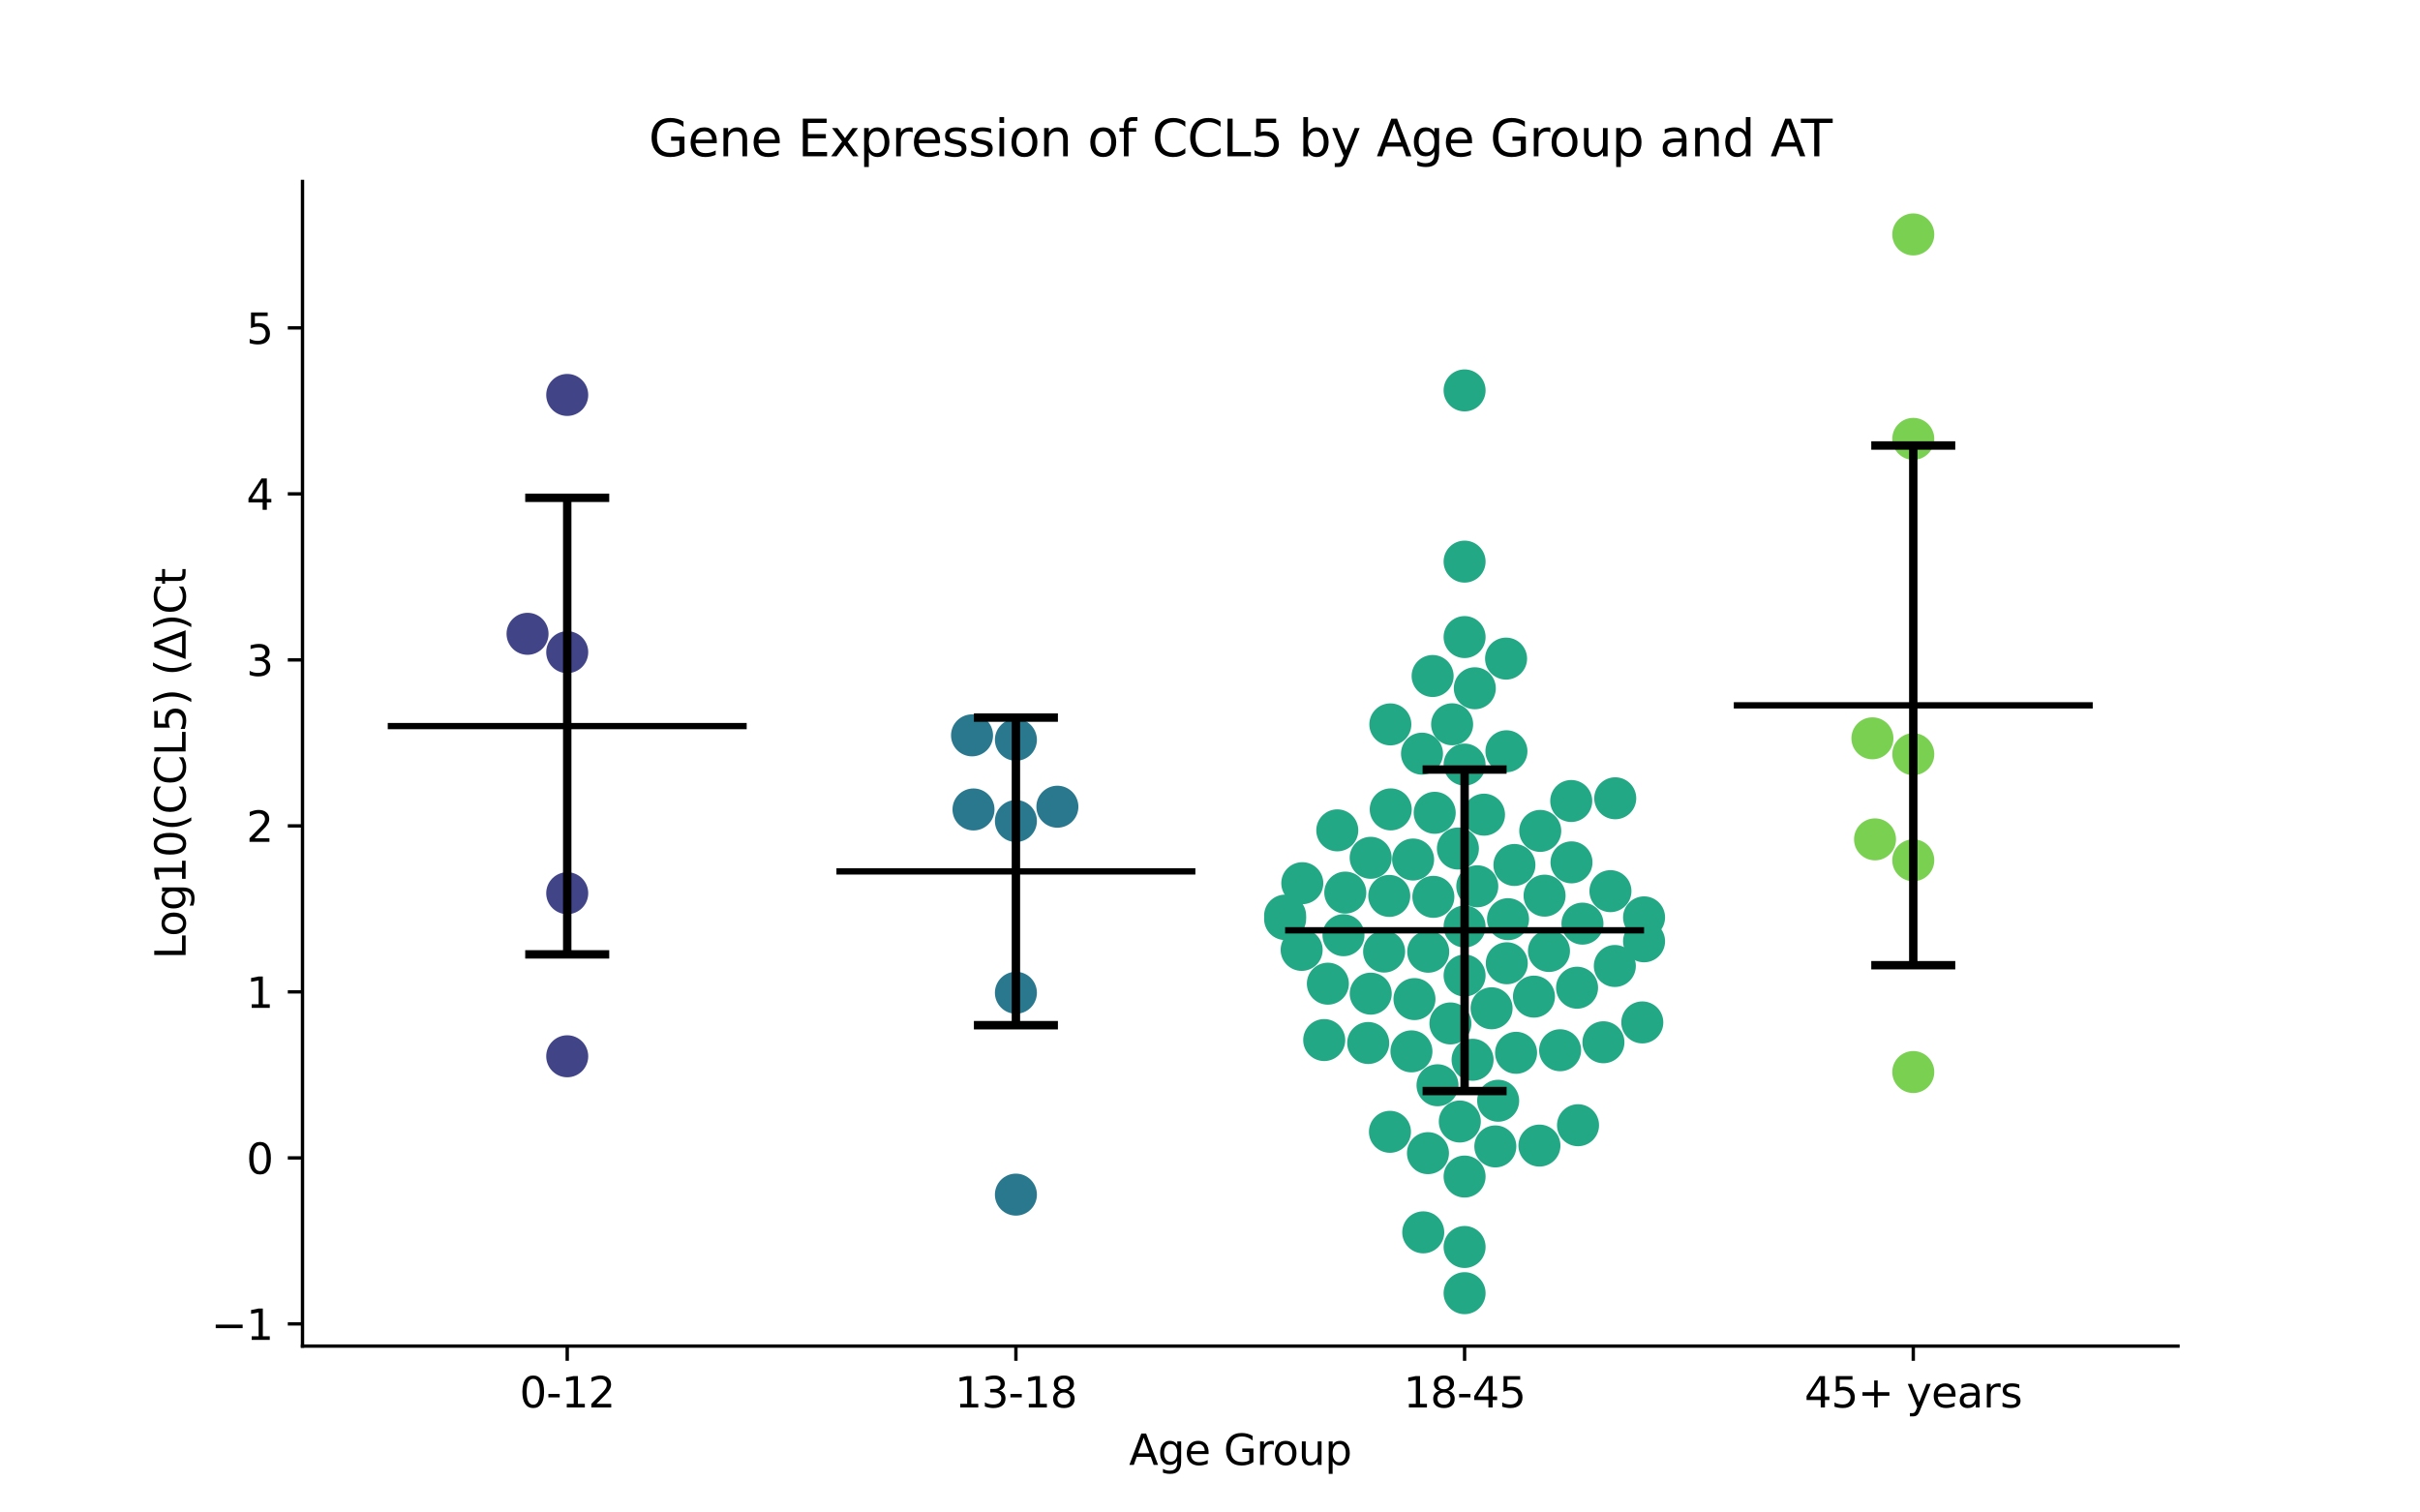 <?xml version="1.0" encoding="utf-8" standalone="no"?>
<!DOCTYPE svg PUBLIC "-//W3C//DTD SVG 1.1//EN"
  "http://www.w3.org/Graphics/SVG/1.1/DTD/svg11.dtd">
<svg xmlns:xlink="http://www.w3.org/1999/xlink" width="576pt" height="360pt" viewBox="0 0 576 360" xmlns="http://www.w3.org/2000/svg" version="1.1">
 <defs>
  <style type="text/css">*{stroke-linejoin: round; stroke-linecap: butt}</style>
 </defs>
 <g id="figure_1">
  <g id="patch_1">
   <path d="M 0 360 
L 576 360 
L 576 0 
L 0 0 
z
" style="fill: #ffffff"/>
  </g>
  <g id="axes_1">
   <g id="patch_2">
    <path d="M 72 320.4 
L 518.4 320.4 
L 518.4 43.2 
L 72 43.2 
z
" style="fill: #ffffff"/>
   </g>
   <g id="PathCollection_1">
    <defs>
     <path id="C0_0_c01d3e22e2" d="M 0 5 
C 1.326 5 2.598 4.473 3.536 3.536 
C 4.473 2.598 5 1.326 5 -0 
C 5 -1.326 4.473 -2.598 3.536 -3.536 
C 2.598 -4.473 1.326 -5 0 -5 
C -1.326 -5 -2.598 -4.473 -3.536 -3.536 
C -4.473 -2.598 -5 -1.326 -5 0 
C -5 1.326 -4.473 2.598 -3.536 3.536 
C -2.598 4.473 -1.326 5 0 5 
z
"/>
    </defs>
    <g clip-path="url(#pf33560b91d)">
     <use xlink:href="#C0_0_c01d3e22e2" x="135.009" y="155.229" style="fill: #414487"/>
    </g>
    <g clip-path="url(#pf33560b91d)">
     <use xlink:href="#C0_0_c01d3e22e2" x="135.009" y="94.005" style="fill: #414487"/>
    </g>
    <g clip-path="url(#pf33560b91d)">
     <use xlink:href="#C0_0_c01d3e22e2" x="125.565" y="150.859" style="fill: #414487"/>
    </g>
    <g clip-path="url(#pf33560b91d)">
     <use xlink:href="#C0_0_c01d3e22e2" x="135.009" y="212.599" style="fill: #414487"/>
    </g>
    <g clip-path="url(#pf33560b91d)">
     <use xlink:href="#C0_0_c01d3e22e2" x="135.009" y="251.415" style="fill: #414487"/>
    </g>
   </g>
   <g id="PathCollection_2">
    <defs>
     <path id="C1_0_297544b2b7" d="M 0 5 
C 1.326 5 2.598 4.473 3.536 3.536 
C 4.473 2.598 5 1.326 5 -0 
C 5 -1.326 4.473 -2.598 3.536 -3.536 
C 2.598 -4.473 1.326 -5 0 -5 
C -1.326 -5 -2.598 -4.473 -3.536 -3.536 
C -4.473 -2.598 -5 -1.326 -5 0 
C -5 1.326 -4.473 2.598 -3.536 3.536 
C -2.598 4.473 -1.326 5 0 5 
z
"/>
    </defs>
    <g clip-path="url(#pf33560b91d)">
     <use xlink:href="#C1_0_297544b2b7" x="241.803" y="284.345" style="fill: #2a788e"/>
    </g>
    <g clip-path="url(#pf33560b91d)">
     <use xlink:href="#C1_0_297544b2b7" x="241.803" y="176.085" style="fill: #2a788e"/>
    </g>
    <g clip-path="url(#pf33560b91d)">
     <use xlink:href="#C1_0_297544b2b7" x="251.674" y="192.014" style="fill: #2a788e"/>
    </g>
    <g clip-path="url(#pf33560b91d)">
     <use xlink:href="#C1_0_297544b2b7" x="231.362" y="175.028" style="fill: #2a788e"/>
    </g>
    <g clip-path="url(#pf33560b91d)">
     <use xlink:href="#C1_0_297544b2b7" x="241.803" y="236.298" style="fill: #2a788e"/>
    </g>
    <g clip-path="url(#pf33560b91d)">
     <use xlink:href="#C1_0_297544b2b7" x="241.803" y="195.422" style="fill: #2a788e"/>
    </g>
    <g clip-path="url(#pf33560b91d)">
     <use xlink:href="#C1_0_297544b2b7" x="231.71" y="192.666" style="fill: #2a788e"/>
    </g>
   </g>
   <g id="PathCollection_3">
    <defs>
     <path id="C2_0_45460ec265" d="M 0 5 
C 1.326 5 2.598 4.473 3.536 3.536 
C 4.473 2.598 5 1.326 5 -0 
C 5 -1.326 4.473 -2.598 3.536 -3.536 
C 2.598 -4.473 1.326 -5 0 -5 
C -1.326 -5 -2.598 -4.473 -3.536 -3.536 
C -4.473 -2.598 -5 -1.326 -5 0 
C -5 1.326 -4.473 2.598 -3.536 3.536 
C -2.598 4.473 -1.326 5 0 5 
z
"/>
    </defs>
    <g clip-path="url(#pf33560b91d)">
     <use xlink:href="#C2_0_45460ec265" x="360.458" y="205.881" style="fill: #22a884"/>
    </g>
    <g clip-path="url(#pf33560b91d)">
     <use xlink:href="#C2_0_45460ec265" x="348.597" y="181.986" style="fill: #22a884"/>
    </g>
    <g clip-path="url(#pf33560b91d)">
     <use xlink:href="#C2_0_45460ec265" x="305.879" y="217.937" style="fill: #22a884"/>
    </g>
    <g clip-path="url(#pf33560b91d)">
     <use xlink:href="#C2_0_45460ec265" x="320.201" y="212.457" style="fill: #22a884"/>
    </g>
    <g clip-path="url(#pf33560b91d)">
     <use xlink:href="#C2_0_45460ec265" x="383.311" y="212.112" style="fill: #22a884"/>
    </g>
    <g clip-path="url(#pf33560b91d)">
     <use xlink:href="#C2_0_45460ec265" x="345.226" y="243.597" style="fill: #22a884"/>
    </g>
    <g clip-path="url(#pf33560b91d)">
     <use xlink:href="#C2_0_45460ec265" x="341.484" y="193.462" style="fill: #22a884"/>
    </g>
    <g clip-path="url(#pf33560b91d)">
     <use xlink:href="#C2_0_45460ec265" x="348.597" y="92.925" style="fill: #22a884"/>
    </g>
    <g clip-path="url(#pf33560b91d)">
     <use xlink:href="#C2_0_45460ec265" x="325.657" y="248.254" style="fill: #22a884"/>
    </g>
    <g clip-path="url(#pf33560b91d)">
     <use xlink:href="#C2_0_45460ec265" x="360.852" y="250.588" style="fill: #22a884"/>
    </g>
    <g clip-path="url(#pf33560b91d)">
     <use xlink:href="#C2_0_45460ec265" x="318.296" y="197.64" style="fill: #22a884"/>
    </g>
    <g clip-path="url(#pf33560b91d)">
     <use xlink:href="#C2_0_45460ec265" x="356.588" y="262" style="fill: #22a884"/>
    </g>
    <g clip-path="url(#pf33560b91d)">
     <use xlink:href="#C2_0_45460ec265" x="347.005" y="201.968" style="fill: #22a884"/>
    </g>
    <g clip-path="url(#pf33560b91d)">
     <use xlink:href="#C2_0_45460ec265" x="358.556" y="178.818" style="fill: #22a884"/>
    </g>
    <g clip-path="url(#pf33560b91d)">
     <use xlink:href="#C2_0_45460ec265" x="390.896" y="243.356" style="fill: #22a884"/>
    </g>
    <g clip-path="url(#pf33560b91d)">
     <use xlink:href="#C2_0_45460ec265" x="338.459" y="179.385" style="fill: #22a884"/>
    </g>
    <g clip-path="url(#pf33560b91d)">
     <use xlink:href="#C2_0_45460ec265" x="355.02" y="239.99" style="fill: #22a884"/>
    </g>
    <g clip-path="url(#pf33560b91d)">
     <use xlink:href="#C2_0_45460ec265" x="345.629" y="172.394" style="fill: #22a884"/>
    </g>
    <g clip-path="url(#pf33560b91d)">
     <use xlink:href="#C2_0_45460ec265" x="381.641" y="248.079" style="fill: #22a884"/>
    </g>
    <g clip-path="url(#pf33560b91d)">
     <use xlink:href="#C2_0_45460ec265" x="330.924" y="172.42" style="fill: #22a884"/>
    </g>
    <g clip-path="url(#pf33560b91d)">
     <use xlink:href="#C2_0_45460ec265" x="375.597" y="267.825" style="fill: #22a884"/>
    </g>
    <g clip-path="url(#pf33560b91d)">
     <use xlink:href="#C2_0_45460ec265" x="375.368" y="235.094" style="fill: #22a884"/>
    </g>
    <g clip-path="url(#pf33560b91d)">
     <use xlink:href="#C2_0_45460ec265" x="351.616" y="210.952" style="fill: #22a884"/>
    </g>
    <g clip-path="url(#pf33560b91d)">
     <use xlink:href="#C2_0_45460ec265" x="331.018" y="192.651" style="fill: #22a884"/>
    </g>
    <g clip-path="url(#pf33560b91d)">
     <use xlink:href="#C2_0_45460ec265" x="368.682" y="226.355" style="fill: #22a884"/>
    </g>
    <g clip-path="url(#pf33560b91d)">
     <use xlink:href="#C2_0_45460ec265" x="374.042" y="205.259" style="fill: #22a884"/>
    </g>
    <g clip-path="url(#pf33560b91d)">
     <use xlink:href="#C2_0_45460ec265" x="384.456" y="190.006" style="fill: #22a884"/>
    </g>
    <g clip-path="url(#pf33560b91d)">
     <use xlink:href="#C2_0_45460ec265" x="340.988" y="160.902" style="fill: #22a884"/>
    </g>
    <g clip-path="url(#pf33560b91d)">
     <use xlink:href="#C2_0_45460ec265" x="348.597" y="151.638" style="fill: #22a884"/>
    </g>
    <g clip-path="url(#pf33560b91d)">
     <use xlink:href="#C2_0_45460ec265" x="358.47" y="156.761" style="fill: #22a884"/>
    </g>
    <g clip-path="url(#pf33560b91d)">
     <use xlink:href="#C2_0_45460ec265" x="316.056" y="234.136" style="fill: #22a884"/>
    </g>
    <g clip-path="url(#pf33560b91d)">
     <use xlink:href="#C2_0_45460ec265" x="376.651" y="219.843" style="fill: #22a884"/>
    </g>
    <g clip-path="url(#pf33560b91d)">
     <use xlink:href="#C2_0_45460ec265" x="339.878" y="274.472" style="fill: #22a884"/>
    </g>
    <g clip-path="url(#pf33560b91d)">
     <use xlink:href="#C2_0_45460ec265" x="391.315" y="224.049" style="fill: #22a884"/>
    </g>
    <g clip-path="url(#pf33560b91d)">
     <use xlink:href="#C2_0_45460ec265" x="348.597" y="232.194" style="fill: #22a884"/>
    </g>
    <g clip-path="url(#pf33560b91d)">
     <use xlink:href="#C2_0_45460ec265" x="353.221" y="193.908" style="fill: #22a884"/>
    </g>
    <g clip-path="url(#pf33560b91d)">
     <use xlink:href="#C2_0_45460ec265" x="309.968" y="210.215" style="fill: #22a884"/>
    </g>
    <g clip-path="url(#pf33560b91d)">
     <use xlink:href="#C2_0_45460ec265" x="329.442" y="226.495" style="fill: #22a884"/>
    </g>
    <g clip-path="url(#pf33560b91d)">
     <use xlink:href="#C2_0_45460ec265" x="326.242" y="204.177" style="fill: #22a884"/>
    </g>
    <g clip-path="url(#pf33560b91d)">
     <use xlink:href="#C2_0_45460ec265" x="339.942" y="226.532" style="fill: #22a884"/>
    </g>
    <g clip-path="url(#pf33560b91d)">
     <use xlink:href="#C2_0_45460ec265" x="309.814" y="226.095" style="fill: #22a884"/>
    </g>
    <g clip-path="url(#pf33560b91d)">
     <use xlink:href="#C2_0_45460ec265" x="358.64" y="229.276" style="fill: #22a884"/>
    </g>
    <g clip-path="url(#pf33560b91d)">
     <use xlink:href="#C2_0_45460ec265" x="326.256" y="236.509" style="fill: #22a884"/>
    </g>
    <g clip-path="url(#pf33560b91d)">
     <use xlink:href="#C2_0_45460ec265" x="366.604" y="197.773" style="fill: #22a884"/>
    </g>
    <g clip-path="url(#pf33560b91d)">
     <use xlink:href="#C2_0_45460ec265" x="384.356" y="229.924" style="fill: #22a884"/>
    </g>
    <g clip-path="url(#pf33560b91d)">
     <use xlink:href="#C2_0_45460ec265" x="367.634" y="213.181" style="fill: #22a884"/>
    </g>
    <g clip-path="url(#pf33560b91d)">
     <use xlink:href="#C2_0_45460ec265" x="358.935" y="218.782" style="fill: #22a884"/>
    </g>
    <g clip-path="url(#pf33560b91d)">
     <use xlink:href="#C2_0_45460ec265" x="305.879" y="218.756" style="fill: #22a884"/>
    </g>
    <g clip-path="url(#pf33560b91d)">
     <use xlink:href="#C2_0_45460ec265" x="391.315" y="218.351" style="fill: #22a884"/>
    </g>
    <g clip-path="url(#pf33560b91d)">
     <use xlink:href="#C2_0_45460ec265" x="351.031" y="163.819" style="fill: #22a884"/>
    </g>
    <g clip-path="url(#pf33560b91d)">
     <use xlink:href="#C2_0_45460ec265" x="355.914" y="272.871" style="fill: #22a884"/>
    </g>
    <g clip-path="url(#pf33560b91d)">
     <use xlink:href="#C2_0_45460ec265" x="338.754" y="293.325" style="fill: #22a884"/>
    </g>
    <g clip-path="url(#pf33560b91d)">
     <use xlink:href="#C2_0_45460ec265" x="366.412" y="272.672" style="fill: #22a884"/>
    </g>
    <g clip-path="url(#pf33560b91d)">
     <use xlink:href="#C2_0_45460ec265" x="336.341" y="204.584" style="fill: #22a884"/>
    </g>
    <g clip-path="url(#pf33560b91d)">
     <use xlink:href="#C2_0_45460ec265" x="330.668" y="213.245" style="fill: #22a884"/>
    </g>
    <g clip-path="url(#pf33560b91d)">
     <use xlink:href="#C2_0_45460ec265" x="348.597" y="280.043" style="fill: #22a884"/>
    </g>
    <g clip-path="url(#pf33560b91d)">
     <use xlink:href="#C2_0_45460ec265" x="347.459" y="266.941" style="fill: #22a884"/>
    </g>
    <g clip-path="url(#pf33560b91d)">
     <use xlink:href="#C2_0_45460ec265" x="330.831" y="269.395" style="fill: #22a884"/>
    </g>
    <g clip-path="url(#pf33560b91d)">
     <use xlink:href="#C2_0_45460ec265" x="348.597" y="307.8" style="fill: #22a884"/>
    </g>
    <g clip-path="url(#pf33560b91d)">
     <use xlink:href="#C2_0_45460ec265" x="365.107" y="237.215" style="fill: #22a884"/>
    </g>
    <g clip-path="url(#pf33560b91d)">
     <use xlink:href="#C2_0_45460ec265" x="335.947" y="250.245" style="fill: #22a884"/>
    </g>
    <g clip-path="url(#pf33560b91d)">
     <use xlink:href="#C2_0_45460ec265" x="336.667" y="237.804" style="fill: #22a884"/>
    </g>
    <g clip-path="url(#pf33560b91d)">
     <use xlink:href="#C2_0_45460ec265" x="348.597" y="133.676" style="fill: #22a884"/>
    </g>
    <g clip-path="url(#pf33560b91d)">
     <use xlink:href="#C2_0_45460ec265" x="341.166" y="213.466" style="fill: #22a884"/>
    </g>
    <g clip-path="url(#pf33560b91d)">
     <use xlink:href="#C2_0_45460ec265" x="348.597" y="296.806" style="fill: #22a884"/>
    </g>
    <g clip-path="url(#pf33560b91d)">
     <use xlink:href="#C2_0_45460ec265" x="373.978" y="190.654" style="fill: #22a884"/>
    </g>
    <g clip-path="url(#pf33560b91d)">
     <use xlink:href="#C2_0_45460ec265" x="371.332" y="249.979" style="fill: #22a884"/>
    </g>
    <g clip-path="url(#pf33560b91d)">
     <use xlink:href="#C2_0_45460ec265" x="350.497" y="252.246" style="fill: #22a884"/>
    </g>
    <g clip-path="url(#pf33560b91d)">
     <use xlink:href="#C2_0_45460ec265" x="315.183" y="247.555" style="fill: #22a884"/>
    </g>
    <g clip-path="url(#pf33560b91d)">
     <use xlink:href="#C2_0_45460ec265" x="348.597" y="220.53" style="fill: #22a884"/>
    </g>
    <g clip-path="url(#pf33560b91d)">
     <use xlink:href="#C2_0_45460ec265" x="319.771" y="222.6" style="fill: #22a884"/>
    </g>
    <g clip-path="url(#pf33560b91d)">
     <use xlink:href="#C2_0_45460ec265" x="342.151" y="258.313" style="fill: #22a884"/>
    </g>
   </g>
   <g id="PathCollection_4">
    <defs>
     <path id="C3_0_abbb608fc2" d="M 0 5 
C 1.326 5 2.598 4.473 3.536 3.536 
C 4.473 2.598 5 1.326 5 -0 
C 5 -1.326 4.473 -2.598 3.536 -3.536 
C 2.598 -4.473 1.326 -5 0 -5 
C -1.326 -5 -2.598 -4.473 -3.536 -3.536 
C -4.473 -2.598 -5 -1.326 -5 0 
C -5 1.326 -4.473 2.598 -3.536 3.536 
C -2.598 4.473 -1.326 5 0 5 
z
"/>
    </defs>
    <g clip-path="url(#pf33560b91d)">
     <use xlink:href="#C3_0_abbb608fc2" x="455.391" y="255.166" style="fill: #7ad151"/>
    </g>
    <g clip-path="url(#pf33560b91d)">
     <use xlink:href="#C3_0_abbb608fc2" x="455.391" y="179.509" style="fill: #7ad151"/>
    </g>
    <g clip-path="url(#pf33560b91d)">
     <use xlink:href="#C3_0_abbb608fc2" x="455.391" y="55.8" style="fill: #7ad151"/>
    </g>
    <g clip-path="url(#pf33560b91d)">
     <use xlink:href="#C3_0_abbb608fc2" x="445.668" y="175.735" style="fill: #7ad151"/>
    </g>
    <g clip-path="url(#pf33560b91d)">
     <use xlink:href="#C3_0_abbb608fc2" x="446.287" y="199.784" style="fill: #7ad151"/>
    </g>
    <g clip-path="url(#pf33560b91d)">
     <use xlink:href="#C3_0_abbb608fc2" x="455.391" y="204.766" style="fill: #7ad151"/>
    </g>
    <g clip-path="url(#pf33560b91d)">
     <use xlink:href="#C3_0_abbb608fc2" x="455.391" y="104.458" style="fill: #7ad151"/>
    </g>
   </g>
   <g id="matplotlib.axis_1">
    <g id="xtick_1">
     <g id="line2d_1">
      <defs>
       <path id="m222f69aba5" d="M 0 0 
L 0 3.5 
" style="stroke: #000000; stroke-width: 0.8"/>
      </defs>
      <g>
       <use xlink:href="#m222f69aba5" x="135.009" y="320.4" style="stroke: #000000; stroke-width: 0.8"/>
      </g>
     </g>
     <g id="text_1">
      <!-- 0-12 -->
      <g transform="translate(123.661 334.998) scale(0.1 -0.1)">
       <defs>
        <path id="DejaVuSans-30" d="M 2034 4250 
Q 1547 4250 1301 3770 
Q 1056 3291 1056 2328 
Q 1056 1369 1301 889 
Q 1547 409 2034 409 
Q 2525 409 2770 889 
Q 3016 1369 3016 2328 
Q 3016 3291 2770 3770 
Q 2525 4250 2034 4250 
z
M 2034 4750 
Q 2819 4750 3233 4129 
Q 3647 3509 3647 2328 
Q 3647 1150 3233 529 
Q 2819 -91 2034 -91 
Q 1250 -91 836 529 
Q 422 1150 422 2328 
Q 422 3509 836 4129 
Q 1250 4750 2034 4750 
z
" transform="scale(0.016)"/>
        <path id="DejaVuSans-2d" d="M 313 2009 
L 1997 2009 
L 1997 1497 
L 313 1497 
L 313 2009 
z
" transform="scale(0.016)"/>
        <path id="DejaVuSans-31" d="M 794 531 
L 1825 531 
L 1825 4091 
L 703 3866 
L 703 4441 
L 1819 4666 
L 2450 4666 
L 2450 531 
L 3481 531 
L 3481 0 
L 794 0 
L 794 531 
z
" transform="scale(0.016)"/>
        <path id="DejaVuSans-32" d="M 1228 531 
L 3431 531 
L 3431 0 
L 469 0 
L 469 531 
Q 828 903 1448 1529 
Q 2069 2156 2228 2338 
Q 2531 2678 2651 2914 
Q 2772 3150 2772 3378 
Q 2772 3750 2511 3984 
Q 2250 4219 1831 4219 
Q 1534 4219 1204 4116 
Q 875 4013 500 3803 
L 500 4441 
Q 881 4594 1212 4672 
Q 1544 4750 1819 4750 
Q 2544 4750 2975 4387 
Q 3406 4025 3406 3419 
Q 3406 3131 3298 2873 
Q 3191 2616 2906 2266 
Q 2828 2175 2409 1742 
Q 1991 1309 1228 531 
z
" transform="scale(0.016)"/>
       </defs>
       <use xlink:href="#DejaVuSans-30"/>
       <use xlink:href="#DejaVuSans-2d" x="63.623"/>
       <use xlink:href="#DejaVuSans-31" x="99.707"/>
       <use xlink:href="#DejaVuSans-32" x="163.33"/>
      </g>
     </g>
    </g>
    <g id="xtick_2">
     <g id="line2d_2">
      <g>
       <use xlink:href="#m222f69aba5" x="241.803" y="320.4" style="stroke: #000000; stroke-width: 0.8"/>
      </g>
     </g>
     <g id="text_2">
      <!-- 13-18 -->
      <g transform="translate(227.274 334.998) scale(0.1 -0.1)">
       <defs>
        <path id="DejaVuSans-33" d="M 2597 2516 
Q 3050 2419 3304 2112 
Q 3559 1806 3559 1356 
Q 3559 666 3084 287 
Q 2609 -91 1734 -91 
Q 1441 -91 1130 -33 
Q 819 25 488 141 
L 488 750 
Q 750 597 1062 519 
Q 1375 441 1716 441 
Q 2309 441 2620 675 
Q 2931 909 2931 1356 
Q 2931 1769 2642 2001 
Q 2353 2234 1838 2234 
L 1294 2234 
L 1294 2753 
L 1863 2753 
Q 2328 2753 2575 2939 
Q 2822 3125 2822 3475 
Q 2822 3834 2567 4026 
Q 2313 4219 1838 4219 
Q 1578 4219 1281 4162 
Q 984 4106 628 3988 
L 628 4550 
Q 988 4650 1302 4700 
Q 1616 4750 1894 4750 
Q 2613 4750 3031 4423 
Q 3450 4097 3450 3541 
Q 3450 3153 3228 2886 
Q 3006 2619 2597 2516 
z
" transform="scale(0.016)"/>
        <path id="DejaVuSans-38" d="M 2034 2216 
Q 1584 2216 1326 1975 
Q 1069 1734 1069 1313 
Q 1069 891 1326 650 
Q 1584 409 2034 409 
Q 2484 409 2743 651 
Q 3003 894 3003 1313 
Q 3003 1734 2745 1975 
Q 2488 2216 2034 2216 
z
M 1403 2484 
Q 997 2584 770 2862 
Q 544 3141 544 3541 
Q 544 4100 942 4425 
Q 1341 4750 2034 4750 
Q 2731 4750 3128 4425 
Q 3525 4100 3525 3541 
Q 3525 3141 3298 2862 
Q 3072 2584 2669 2484 
Q 3125 2378 3379 2068 
Q 3634 1759 3634 1313 
Q 3634 634 3220 271 
Q 2806 -91 2034 -91 
Q 1263 -91 848 271 
Q 434 634 434 1313 
Q 434 1759 690 2068 
Q 947 2378 1403 2484 
z
M 1172 3481 
Q 1172 3119 1398 2916 
Q 1625 2713 2034 2713 
Q 2441 2713 2670 2916 
Q 2900 3119 2900 3481 
Q 2900 3844 2670 4047 
Q 2441 4250 2034 4250 
Q 1625 4250 1398 4047 
Q 1172 3844 1172 3481 
z
" transform="scale(0.016)"/>
       </defs>
       <use xlink:href="#DejaVuSans-31"/>
       <use xlink:href="#DejaVuSans-33" x="63.623"/>
       <use xlink:href="#DejaVuSans-2d" x="127.246"/>
       <use xlink:href="#DejaVuSans-31" x="163.33"/>
       <use xlink:href="#DejaVuSans-38" x="226.953"/>
      </g>
     </g>
    </g>
    <g id="xtick_3">
     <g id="line2d_3">
      <g>
       <use xlink:href="#m222f69aba5" x="348.597" y="320.4" style="stroke: #000000; stroke-width: 0.8"/>
      </g>
     </g>
     <g id="text_3">
      <!-- 18-45 -->
      <g transform="translate(334.068 334.998) scale(0.1 -0.1)">
       <defs>
        <path id="DejaVuSans-34" d="M 2419 4116 
L 825 1625 
L 2419 1625 
L 2419 4116 
z
M 2253 4666 
L 3047 4666 
L 3047 1625 
L 3713 1625 
L 3713 1100 
L 3047 1100 
L 3047 0 
L 2419 0 
L 2419 1100 
L 313 1100 
L 313 1709 
L 2253 4666 
z
" transform="scale(0.016)"/>
        <path id="DejaVuSans-35" d="M 691 4666 
L 3169 4666 
L 3169 4134 
L 1269 4134 
L 1269 2991 
Q 1406 3038 1543 3061 
Q 1681 3084 1819 3084 
Q 2600 3084 3056 2656 
Q 3513 2228 3513 1497 
Q 3513 744 3044 326 
Q 2575 -91 1722 -91 
Q 1428 -91 1123 -41 
Q 819 9 494 109 
L 494 744 
Q 775 591 1075 516 
Q 1375 441 1709 441 
Q 2250 441 2565 725 
Q 2881 1009 2881 1497 
Q 2881 1984 2565 2268 
Q 2250 2553 1709 2553 
Q 1456 2553 1204 2497 
Q 953 2441 691 2322 
L 691 4666 
z
" transform="scale(0.016)"/>
       </defs>
       <use xlink:href="#DejaVuSans-31"/>
       <use xlink:href="#DejaVuSans-38" x="63.623"/>
       <use xlink:href="#DejaVuSans-2d" x="127.246"/>
       <use xlink:href="#DejaVuSans-34" x="163.33"/>
       <use xlink:href="#DejaVuSans-35" x="226.953"/>
      </g>
     </g>
    </g>
    <g id="xtick_4">
     <g id="line2d_4">
      <g>
       <use xlink:href="#m222f69aba5" x="455.391" y="320.4" style="stroke: #000000; stroke-width: 0.8"/>
      </g>
     </g>
     <g id="text_4">
      <!-- 45+ years -->
      <g transform="translate(429.49 334.998) scale(0.1 -0.1)">
       <defs>
        <path id="DejaVuSans-2b" d="M 2944 4013 
L 2944 2272 
L 4684 2272 
L 4684 1741 
L 2944 1741 
L 2944 0 
L 2419 0 
L 2419 1741 
L 678 1741 
L 678 2272 
L 2419 2272 
L 2419 4013 
L 2944 4013 
z
" transform="scale(0.016)"/>
        <path id="DejaVuSans-20" transform="scale(0.016)"/>
        <path id="DejaVuSans-79" d="M 2059 -325 
Q 1816 -950 1584 -1140 
Q 1353 -1331 966 -1331 
L 506 -1331 
L 506 -850 
L 844 -850 
Q 1081 -850 1212 -737 
Q 1344 -625 1503 -206 
L 1606 56 
L 191 3500 
L 800 3500 
L 1894 763 
L 2988 3500 
L 3597 3500 
L 2059 -325 
z
" transform="scale(0.016)"/>
        <path id="DejaVuSans-65" d="M 3597 1894 
L 3597 1613 
L 953 1613 
Q 991 1019 1311 708 
Q 1631 397 2203 397 
Q 2534 397 2845 478 
Q 3156 559 3463 722 
L 3463 178 
Q 3153 47 2828 -22 
Q 2503 -91 2169 -91 
Q 1331 -91 842 396 
Q 353 884 353 1716 
Q 353 2575 817 3079 
Q 1281 3584 2069 3584 
Q 2775 3584 3186 3129 
Q 3597 2675 3597 1894 
z
M 3022 2063 
Q 3016 2534 2758 2815 
Q 2500 3097 2075 3097 
Q 1594 3097 1305 2825 
Q 1016 2553 972 2059 
L 3022 2063 
z
" transform="scale(0.016)"/>
        <path id="DejaVuSans-61" d="M 2194 1759 
Q 1497 1759 1228 1600 
Q 959 1441 959 1056 
Q 959 750 1161 570 
Q 1363 391 1709 391 
Q 2188 391 2477 730 
Q 2766 1069 2766 1631 
L 2766 1759 
L 2194 1759 
z
M 3341 1997 
L 3341 0 
L 2766 0 
L 2766 531 
Q 2569 213 2275 61 
Q 1981 -91 1556 -91 
Q 1019 -91 701 211 
Q 384 513 384 1019 
Q 384 1609 779 1909 
Q 1175 2209 1959 2209 
L 2766 2209 
L 2766 2266 
Q 2766 2663 2505 2880 
Q 2244 3097 1772 3097 
Q 1472 3097 1187 3025 
Q 903 2953 641 2809 
L 641 3341 
Q 956 3463 1253 3523 
Q 1550 3584 1831 3584 
Q 2591 3584 2966 3190 
Q 3341 2797 3341 1997 
z
" transform="scale(0.016)"/>
        <path id="DejaVuSans-72" d="M 2631 2963 
Q 2534 3019 2420 3045 
Q 2306 3072 2169 3072 
Q 1681 3072 1420 2755 
Q 1159 2438 1159 1844 
L 1159 0 
L 581 0 
L 581 3500 
L 1159 3500 
L 1159 2956 
Q 1341 3275 1631 3429 
Q 1922 3584 2338 3584 
Q 2397 3584 2469 3576 
Q 2541 3569 2628 3553 
L 2631 2963 
z
" transform="scale(0.016)"/>
        <path id="DejaVuSans-73" d="M 2834 3397 
L 2834 2853 
Q 2591 2978 2328 3040 
Q 2066 3103 1784 3103 
Q 1356 3103 1142 2972 
Q 928 2841 928 2578 
Q 928 2378 1081 2264 
Q 1234 2150 1697 2047 
L 1894 2003 
Q 2506 1872 2764 1633 
Q 3022 1394 3022 966 
Q 3022 478 2636 193 
Q 2250 -91 1575 -91 
Q 1294 -91 989 -36 
Q 684 19 347 128 
L 347 722 
Q 666 556 975 473 
Q 1284 391 1588 391 
Q 1994 391 2212 530 
Q 2431 669 2431 922 
Q 2431 1156 2273 1281 
Q 2116 1406 1581 1522 
L 1381 1569 
Q 847 1681 609 1914 
Q 372 2147 372 2553 
Q 372 3047 722 3315 
Q 1072 3584 1716 3584 
Q 2034 3584 2315 3537 
Q 2597 3491 2834 3397 
z
" transform="scale(0.016)"/>
       </defs>
       <use xlink:href="#DejaVuSans-34"/>
       <use xlink:href="#DejaVuSans-35" x="63.623"/>
       <use xlink:href="#DejaVuSans-2b" x="127.246"/>
       <use xlink:href="#DejaVuSans-20" x="211.035"/>
       <use xlink:href="#DejaVuSans-79" x="242.822"/>
       <use xlink:href="#DejaVuSans-65" x="302.002"/>
       <use xlink:href="#DejaVuSans-61" x="363.525"/>
       <use xlink:href="#DejaVuSans-72" x="424.805"/>
       <use xlink:href="#DejaVuSans-73" x="465.918"/>
      </g>
     </g>
    </g>
    <g id="text_5">
     <!-- Age Group -->
     <g transform="translate(268.72 348.677) scale(0.1 -0.1)">
      <defs>
       <path id="DejaVuSans-41" d="M 2188 4044 
L 1331 1722 
L 3047 1722 
L 2188 4044 
z
M 1831 4666 
L 2547 4666 
L 4325 0 
L 3669 0 
L 3244 1197 
L 1141 1197 
L 716 0 
L 50 0 
L 1831 4666 
z
" transform="scale(0.016)"/>
       <path id="DejaVuSans-67" d="M 2906 1791 
Q 2906 2416 2648 2759 
Q 2391 3103 1925 3103 
Q 1463 3103 1205 2759 
Q 947 2416 947 1791 
Q 947 1169 1205 825 
Q 1463 481 1925 481 
Q 2391 481 2648 825 
Q 2906 1169 2906 1791 
z
M 3481 434 
Q 3481 -459 3084 -895 
Q 2688 -1331 1869 -1331 
Q 1566 -1331 1297 -1286 
Q 1028 -1241 775 -1147 
L 775 -588 
Q 1028 -725 1275 -790 
Q 1522 -856 1778 -856 
Q 2344 -856 2625 -561 
Q 2906 -266 2906 331 
L 2906 616 
Q 2728 306 2450 153 
Q 2172 0 1784 0 
Q 1141 0 747 490 
Q 353 981 353 1791 
Q 353 2603 747 3093 
Q 1141 3584 1784 3584 
Q 2172 3584 2450 3431 
Q 2728 3278 2906 2969 
L 2906 3500 
L 3481 3500 
L 3481 434 
z
" transform="scale(0.016)"/>
       <path id="DejaVuSans-47" d="M 3809 666 
L 3809 1919 
L 2778 1919 
L 2778 2438 
L 4434 2438 
L 4434 434 
Q 4069 175 3628 42 
Q 3188 -91 2688 -91 
Q 1594 -91 976 548 
Q 359 1188 359 2328 
Q 359 3472 976 4111 
Q 1594 4750 2688 4750 
Q 3144 4750 3555 4637 
Q 3966 4525 4313 4306 
L 4313 3634 
Q 3963 3931 3569 4081 
Q 3175 4231 2741 4231 
Q 1884 4231 1454 3753 
Q 1025 3275 1025 2328 
Q 1025 1384 1454 906 
Q 1884 428 2741 428 
Q 3075 428 3337 486 
Q 3600 544 3809 666 
z
" transform="scale(0.016)"/>
       <path id="DejaVuSans-6f" d="M 1959 3097 
Q 1497 3097 1228 2736 
Q 959 2375 959 1747 
Q 959 1119 1226 758 
Q 1494 397 1959 397 
Q 2419 397 2687 759 
Q 2956 1122 2956 1747 
Q 2956 2369 2687 2733 
Q 2419 3097 1959 3097 
z
M 1959 3584 
Q 2709 3584 3137 3096 
Q 3566 2609 3566 1747 
Q 3566 888 3137 398 
Q 2709 -91 1959 -91 
Q 1206 -91 779 398 
Q 353 888 353 1747 
Q 353 2609 779 3096 
Q 1206 3584 1959 3584 
z
" transform="scale(0.016)"/>
       <path id="DejaVuSans-75" d="M 544 1381 
L 544 3500 
L 1119 3500 
L 1119 1403 
Q 1119 906 1312 657 
Q 1506 409 1894 409 
Q 2359 409 2629 706 
Q 2900 1003 2900 1516 
L 2900 3500 
L 3475 3500 
L 3475 0 
L 2900 0 
L 2900 538 
Q 2691 219 2414 64 
Q 2138 -91 1772 -91 
Q 1169 -91 856 284 
Q 544 659 544 1381 
z
M 1991 3584 
L 1991 3584 
z
" transform="scale(0.016)"/>
       <path id="DejaVuSans-70" d="M 1159 525 
L 1159 -1331 
L 581 -1331 
L 581 3500 
L 1159 3500 
L 1159 2969 
Q 1341 3281 1617 3432 
Q 1894 3584 2278 3584 
Q 2916 3584 3314 3078 
Q 3713 2572 3713 1747 
Q 3713 922 3314 415 
Q 2916 -91 2278 -91 
Q 1894 -91 1617 61 
Q 1341 213 1159 525 
z
M 3116 1747 
Q 3116 2381 2855 2742 
Q 2594 3103 2138 3103 
Q 1681 3103 1420 2742 
Q 1159 2381 1159 1747 
Q 1159 1113 1420 752 
Q 1681 391 2138 391 
Q 2594 391 2855 752 
Q 3116 1113 3116 1747 
z
" transform="scale(0.016)"/>
      </defs>
      <use xlink:href="#DejaVuSans-41"/>
      <use xlink:href="#DejaVuSans-67" x="68.408"/>
      <use xlink:href="#DejaVuSans-65" x="131.885"/>
      <use xlink:href="#DejaVuSans-20" x="193.408"/>
      <use xlink:href="#DejaVuSans-47" x="225.195"/>
      <use xlink:href="#DejaVuSans-72" x="302.686"/>
      <use xlink:href="#DejaVuSans-6f" x="341.549"/>
      <use xlink:href="#DejaVuSans-75" x="402.73"/>
      <use xlink:href="#DejaVuSans-70" x="466.109"/>
     </g>
    </g>
   </g>
   <g id="matplotlib.axis_2">
    <g id="ytick_1">
     <g id="line2d_5">
      <defs>
       <path id="m101f83abd0" d="M 0 0 
L -3.5 0 
" style="stroke: #000000; stroke-width: 0.8"/>
      </defs>
      <g>
       <use xlink:href="#m101f83abd0" x="72" y="315.115" style="stroke: #000000; stroke-width: 0.8"/>
      </g>
     </g>
     <g id="text_6">
      <!-- −1 -->
      <g transform="translate(50.258 318.914) scale(0.1 -0.1)">
       <defs>
        <path id="DejaVuSans-2212" d="M 678 2272 
L 4684 2272 
L 4684 1741 
L 678 1741 
L 678 2272 
z
" transform="scale(0.016)"/>
       </defs>
       <use xlink:href="#DejaVuSans-2212"/>
       <use xlink:href="#DejaVuSans-31" x="83.789"/>
      </g>
     </g>
    </g>
    <g id="ytick_2">
     <g id="line2d_6">
      <g>
       <use xlink:href="#m101f83abd0" x="72" y="275.602" style="stroke: #000000; stroke-width: 0.8"/>
      </g>
     </g>
     <g id="text_7">
      <!-- 0 -->
      <g transform="translate(58.638 279.401) scale(0.1 -0.1)">
       <use xlink:href="#DejaVuSans-30"/>
      </g>
     </g>
    </g>
    <g id="ytick_3">
     <g id="line2d_7">
      <g>
       <use xlink:href="#m101f83abd0" x="72" y="236.089" style="stroke: #000000; stroke-width: 0.8"/>
      </g>
     </g>
     <g id="text_8">
      <!-- 1 -->
      <g transform="translate(58.638 239.889) scale(0.1 -0.1)">
       <use xlink:href="#DejaVuSans-31"/>
      </g>
     </g>
    </g>
    <g id="ytick_4">
     <g id="line2d_8">
      <g>
       <use xlink:href="#m101f83abd0" x="72" y="196.577" style="stroke: #000000; stroke-width: 0.8"/>
      </g>
     </g>
     <g id="text_9">
      <!-- 2 -->
      <g transform="translate(58.638 200.376) scale(0.1 -0.1)">
       <use xlink:href="#DejaVuSans-32"/>
      </g>
     </g>
    </g>
    <g id="ytick_5">
     <g id="line2d_9">
      <g>
       <use xlink:href="#m101f83abd0" x="72" y="157.064" style="stroke: #000000; stroke-width: 0.8"/>
      </g>
     </g>
     <g id="text_10">
      <!-- 3 -->
      <g transform="translate(58.638 160.863) scale(0.1 -0.1)">
       <use xlink:href="#DejaVuSans-33"/>
      </g>
     </g>
    </g>
    <g id="ytick_6">
     <g id="line2d_10">
      <g>
       <use xlink:href="#m101f83abd0" x="72" y="117.551" style="stroke: #000000; stroke-width: 0.8"/>
      </g>
     </g>
     <g id="text_11">
      <!-- 4 -->
      <g transform="translate(58.638 121.35) scale(0.1 -0.1)">
       <use xlink:href="#DejaVuSans-34"/>
      </g>
     </g>
    </g>
    <g id="ytick_7">
     <g id="line2d_11">
      <g>
       <use xlink:href="#m101f83abd0" x="72" y="78.038" style="stroke: #000000; stroke-width: 0.8"/>
      </g>
     </g>
     <g id="text_12">
      <!-- 5 -->
      <g transform="translate(58.638 81.837) scale(0.1 -0.1)">
       <use xlink:href="#DejaVuSans-35"/>
      </g>
     </g>
    </g>
    <g id="text_13">
     <!-- Log10(CCL5) (Δ)Ct -->
     <g transform="translate(44.178 228.309) rotate(-90) scale(0.1 -0.1)">
      <defs>
       <path id="DejaVuSans-4c" d="M 628 4666 
L 1259 4666 
L 1259 531 
L 3531 531 
L 3531 0 
L 628 0 
L 628 4666 
z
" transform="scale(0.016)"/>
       <path id="DejaVuSans-28" d="M 1984 4856 
Q 1566 4138 1362 3434 
Q 1159 2731 1159 2009 
Q 1159 1288 1364 580 
Q 1569 -128 1984 -844 
L 1484 -844 
Q 1016 -109 783 600 
Q 550 1309 550 2009 
Q 550 2706 781 3412 
Q 1013 4119 1484 4856 
L 1984 4856 
z
" transform="scale(0.016)"/>
       <path id="DejaVuSans-43" d="M 4122 4306 
L 4122 3641 
Q 3803 3938 3442 4084 
Q 3081 4231 2675 4231 
Q 1875 4231 1450 3742 
Q 1025 3253 1025 2328 
Q 1025 1406 1450 917 
Q 1875 428 2675 428 
Q 3081 428 3442 575 
Q 3803 722 4122 1019 
L 4122 359 
Q 3791 134 3420 21 
Q 3050 -91 2638 -91 
Q 1578 -91 968 557 
Q 359 1206 359 2328 
Q 359 3453 968 4101 
Q 1578 4750 2638 4750 
Q 3056 4750 3426 4639 
Q 3797 4528 4122 4306 
z
" transform="scale(0.016)"/>
       <path id="DejaVuSans-29" d="M 513 4856 
L 1013 4856 
Q 1481 4119 1714 3412 
Q 1947 2706 1947 2009 
Q 1947 1309 1714 600 
Q 1481 -109 1013 -844 
L 513 -844 
Q 928 -128 1133 580 
Q 1338 1288 1338 2009 
Q 1338 2731 1133 3434 
Q 928 4138 513 4856 
z
" transform="scale(0.016)"/>
       <path id="DejaVuSans-394" d="M 2188 4044 
L 906 525 
L 3472 525 
L 2188 4044 
z
M 50 0 
L 1831 4666 
L 2547 4666 
L 4325 0 
L 50 0 
z
" transform="scale(0.016)"/>
       <path id="DejaVuSans-74" d="M 1172 4494 
L 1172 3500 
L 2356 3500 
L 2356 3053 
L 1172 3053 
L 1172 1153 
Q 1172 725 1289 603 
Q 1406 481 1766 481 
L 2356 481 
L 2356 0 
L 1766 0 
Q 1100 0 847 248 
Q 594 497 594 1153 
L 594 3053 
L 172 3053 
L 172 3500 
L 594 3500 
L 594 4494 
L 1172 4494 
z
" transform="scale(0.016)"/>
      </defs>
      <use xlink:href="#DejaVuSans-4c"/>
      <use xlink:href="#DejaVuSans-6f" x="53.963"/>
      <use xlink:href="#DejaVuSans-67" x="115.145"/>
      <use xlink:href="#DejaVuSans-31" x="178.621"/>
      <use xlink:href="#DejaVuSans-30" x="242.244"/>
      <use xlink:href="#DejaVuSans-28" x="305.867"/>
      <use xlink:href="#DejaVuSans-43" x="344.881"/>
      <use xlink:href="#DejaVuSans-43" x="414.705"/>
      <use xlink:href="#DejaVuSans-4c" x="484.529"/>
      <use xlink:href="#DejaVuSans-35" x="540.242"/>
      <use xlink:href="#DejaVuSans-29" x="603.865"/>
      <use xlink:href="#DejaVuSans-20" x="642.879"/>
      <use xlink:href="#DejaVuSans-28" x="674.666"/>
      <use xlink:href="#DejaVuSans-394" x="713.68"/>
      <use xlink:href="#DejaVuSans-29" x="782.088"/>
      <use xlink:href="#DejaVuSans-43" x="821.102"/>
      <use xlink:href="#DejaVuSans-74" x="890.926"/>
     </g>
    </g>
   </g>
   <g id="LineCollection_1">
    <path d="M 135.009 227.16 
L 135.009 118.483 
" clip-path="url(#pf33560b91d)" style="fill: none; stroke: #000000; stroke-width: 2"/>
   </g>
   <g id="line2d_12">
    <defs>
     <path id="m1856573518" d="M 10 0 
L -10 -0 
" style="stroke: #000000; stroke-width: 2"/>
    </defs>
    <g clip-path="url(#pf33560b91d)">
     <use xlink:href="#m1856573518" x="135.009" y="227.16" style="stroke: #000000; stroke-width: 2"/>
    </g>
   </g>
   <g id="line2d_13">
    <g clip-path="url(#pf33560b91d)">
     <use xlink:href="#m1856573518" x="135.009" y="118.483" style="stroke: #000000; stroke-width: 2"/>
    </g>
   </g>
   <g id="LineCollection_2">
    <path d="M 92.291 172.821 
L 177.726 172.821 
" clip-path="url(#pf33560b91d)" style="fill: none; stroke: #000000; stroke-width: 1.5"/>
   </g>
   <g id="LineCollection_3">
    <path d="M 241.803 244.018 
L 241.803 170.799 
" clip-path="url(#pf33560b91d)" style="fill: none; stroke: #000000; stroke-width: 2"/>
   </g>
   <g id="line2d_14">
    <g clip-path="url(#pf33560b91d)">
     <use xlink:href="#m1856573518" x="241.803" y="244.018" style="stroke: #000000; stroke-width: 2"/>
    </g>
   </g>
   <g id="line2d_15">
    <g clip-path="url(#pf33560b91d)">
     <use xlink:href="#m1856573518" x="241.803" y="170.799" style="stroke: #000000; stroke-width: 2"/>
    </g>
   </g>
   <g id="LineCollection_4">
    <path d="M 199.085 207.408 
L 284.521 207.408 
" clip-path="url(#pf33560b91d)" style="fill: none; stroke: #000000; stroke-width: 1.5"/>
   </g>
   <g id="LineCollection_5">
    <path d="M 348.597 259.696 
L 348.597 183.17 
" clip-path="url(#pf33560b91d)" style="fill: none; stroke: #000000; stroke-width: 2"/>
   </g>
   <g id="line2d_16">
    <g clip-path="url(#pf33560b91d)">
     <use xlink:href="#m1856573518" x="348.597" y="259.696" style="stroke: #000000; stroke-width: 2"/>
    </g>
   </g>
   <g id="line2d_17">
    <g clip-path="url(#pf33560b91d)">
     <use xlink:href="#m1856573518" x="348.597" y="183.17" style="stroke: #000000; stroke-width: 2"/>
    </g>
   </g>
   <g id="LineCollection_6">
    <path d="M 305.879 221.433 
L 391.315 221.433 
" clip-path="url(#pf33560b91d)" style="fill: none; stroke: #000000; stroke-width: 1.5"/>
   </g>
   <g id="LineCollection_7">
    <path d="M 455.391 229.739 
L 455.391 106.038 
" clip-path="url(#pf33560b91d)" style="fill: none; stroke: #000000; stroke-width: 2"/>
   </g>
   <g id="line2d_18">
    <g clip-path="url(#pf33560b91d)">
     <use xlink:href="#m1856573518" x="455.391" y="229.739" style="stroke: #000000; stroke-width: 2"/>
    </g>
   </g>
   <g id="line2d_19">
    <g clip-path="url(#pf33560b91d)">
     <use xlink:href="#m1856573518" x="455.391" y="106.038" style="stroke: #000000; stroke-width: 2"/>
    </g>
   </g>
   <g id="LineCollection_8">
    <path d="M 412.674 167.888 
L 498.109 167.888 
" clip-path="url(#pf33560b91d)" style="fill: none; stroke: #000000; stroke-width: 1.5"/>
   </g>
   <g id="patch_3">
    <path d="M 72 320.4 
L 72 43.2 
" style="fill: none; stroke: #000000; stroke-width: 0.8; stroke-linejoin: miter; stroke-linecap: square"/>
   </g>
   <g id="patch_4">
    <path d="M 72 320.4 
L 518.4 320.4 
" style="fill: none; stroke: #000000; stroke-width: 0.8; stroke-linejoin: miter; stroke-linecap: square"/>
   </g>
   <g id="text_14">
    <!-- Gene Expression of CCL5 by Age Group and AT -->
    <g transform="translate(154.398 37.2) scale(0.12 -0.12)">
     <defs>
      <path id="DejaVuSans-6e" d="M 3513 2113 
L 3513 0 
L 2938 0 
L 2938 2094 
Q 2938 2591 2744 2837 
Q 2550 3084 2163 3084 
Q 1697 3084 1428 2787 
Q 1159 2491 1159 1978 
L 1159 0 
L 581 0 
L 581 3500 
L 1159 3500 
L 1159 2956 
Q 1366 3272 1645 3428 
Q 1925 3584 2291 3584 
Q 2894 3584 3203 3211 
Q 3513 2838 3513 2113 
z
" transform="scale(0.016)"/>
      <path id="DejaVuSans-45" d="M 628 4666 
L 3578 4666 
L 3578 4134 
L 1259 4134 
L 1259 2753 
L 3481 2753 
L 3481 2222 
L 1259 2222 
L 1259 531 
L 3634 531 
L 3634 0 
L 628 0 
L 628 4666 
z
" transform="scale(0.016)"/>
      <path id="DejaVuSans-78" d="M 3513 3500 
L 2247 1797 
L 3578 0 
L 2900 0 
L 1881 1375 
L 863 0 
L 184 0 
L 1544 1831 
L 300 3500 
L 978 3500 
L 1906 2253 
L 2834 3500 
L 3513 3500 
z
" transform="scale(0.016)"/>
      <path id="DejaVuSans-69" d="M 603 3500 
L 1178 3500 
L 1178 0 
L 603 0 
L 603 3500 
z
M 603 4863 
L 1178 4863 
L 1178 4134 
L 603 4134 
L 603 4863 
z
" transform="scale(0.016)"/>
      <path id="DejaVuSans-66" d="M 2375 4863 
L 2375 4384 
L 1825 4384 
Q 1516 4384 1395 4259 
Q 1275 4134 1275 3809 
L 1275 3500 
L 2222 3500 
L 2222 3053 
L 1275 3053 
L 1275 0 
L 697 0 
L 697 3053 
L 147 3053 
L 147 3500 
L 697 3500 
L 697 3744 
Q 697 4328 969 4595 
Q 1241 4863 1831 4863 
L 2375 4863 
z
" transform="scale(0.016)"/>
      <path id="DejaVuSans-62" d="M 3116 1747 
Q 3116 2381 2855 2742 
Q 2594 3103 2138 3103 
Q 1681 3103 1420 2742 
Q 1159 2381 1159 1747 
Q 1159 1113 1420 752 
Q 1681 391 2138 391 
Q 2594 391 2855 752 
Q 3116 1113 3116 1747 
z
M 1159 2969 
Q 1341 3281 1617 3432 
Q 1894 3584 2278 3584 
Q 2916 3584 3314 3078 
Q 3713 2572 3713 1747 
Q 3713 922 3314 415 
Q 2916 -91 2278 -91 
Q 1894 -91 1617 61 
Q 1341 213 1159 525 
L 1159 0 
L 581 0 
L 581 4863 
L 1159 4863 
L 1159 2969 
z
" transform="scale(0.016)"/>
      <path id="DejaVuSans-64" d="M 2906 2969 
L 2906 4863 
L 3481 4863 
L 3481 0 
L 2906 0 
L 2906 525 
Q 2725 213 2448 61 
Q 2172 -91 1784 -91 
Q 1150 -91 751 415 
Q 353 922 353 1747 
Q 353 2572 751 3078 
Q 1150 3584 1784 3584 
Q 2172 3584 2448 3432 
Q 2725 3281 2906 2969 
z
M 947 1747 
Q 947 1113 1208 752 
Q 1469 391 1925 391 
Q 2381 391 2643 752 
Q 2906 1113 2906 1747 
Q 2906 2381 2643 2742 
Q 2381 3103 1925 3103 
Q 1469 3103 1208 2742 
Q 947 2381 947 1747 
z
" transform="scale(0.016)"/>
      <path id="DejaVuSans-54" d="M -19 4666 
L 3928 4666 
L 3928 4134 
L 2272 4134 
L 2272 0 
L 1638 0 
L 1638 4134 
L -19 4134 
L -19 4666 
z
" transform="scale(0.016)"/>
     </defs>
     <use xlink:href="#DejaVuSans-47"/>
     <use xlink:href="#DejaVuSans-65" x="77.49"/>
     <use xlink:href="#DejaVuSans-6e" x="139.014"/>
     <use xlink:href="#DejaVuSans-65" x="202.393"/>
     <use xlink:href="#DejaVuSans-20" x="263.916"/>
     <use xlink:href="#DejaVuSans-45" x="295.703"/>
     <use xlink:href="#DejaVuSans-78" x="358.887"/>
     <use xlink:href="#DejaVuSans-70" x="418.066"/>
     <use xlink:href="#DejaVuSans-72" x="481.543"/>
     <use xlink:href="#DejaVuSans-65" x="520.406"/>
     <use xlink:href="#DejaVuSans-73" x="581.93"/>
     <use xlink:href="#DejaVuSans-73" x="634.029"/>
     <use xlink:href="#DejaVuSans-69" x="686.129"/>
     <use xlink:href="#DejaVuSans-6f" x="713.912"/>
     <use xlink:href="#DejaVuSans-6e" x="775.094"/>
     <use xlink:href="#DejaVuSans-20" x="838.473"/>
     <use xlink:href="#DejaVuSans-6f" x="870.26"/>
     <use xlink:href="#DejaVuSans-66" x="931.441"/>
     <use xlink:href="#DejaVuSans-20" x="966.646"/>
     <use xlink:href="#DejaVuSans-43" x="998.434"/>
     <use xlink:href="#DejaVuSans-43" x="1068.258"/>
     <use xlink:href="#DejaVuSans-4c" x="1138.082"/>
     <use xlink:href="#DejaVuSans-35" x="1193.795"/>
     <use xlink:href="#DejaVuSans-20" x="1257.418"/>
     <use xlink:href="#DejaVuSans-62" x="1289.205"/>
     <use xlink:href="#DejaVuSans-79" x="1352.682"/>
     <use xlink:href="#DejaVuSans-20" x="1411.861"/>
     <use xlink:href="#DejaVuSans-41" x="1443.648"/>
     <use xlink:href="#DejaVuSans-67" x="1512.057"/>
     <use xlink:href="#DejaVuSans-65" x="1575.533"/>
     <use xlink:href="#DejaVuSans-20" x="1637.057"/>
     <use xlink:href="#DejaVuSans-47" x="1668.844"/>
     <use xlink:href="#DejaVuSans-72" x="1746.334"/>
     <use xlink:href="#DejaVuSans-6f" x="1785.197"/>
     <use xlink:href="#DejaVuSans-75" x="1846.379"/>
     <use xlink:href="#DejaVuSans-70" x="1909.758"/>
     <use xlink:href="#DejaVuSans-20" x="1973.234"/>
     <use xlink:href="#DejaVuSans-61" x="2005.021"/>
     <use xlink:href="#DejaVuSans-6e" x="2066.301"/>
     <use xlink:href="#DejaVuSans-64" x="2129.68"/>
     <use xlink:href="#DejaVuSans-20" x="2193.156"/>
     <use xlink:href="#DejaVuSans-41" x="2224.943"/>
     <use xlink:href="#DejaVuSans-54" x="2285.602"/>
    </g>
   </g>
  </g>
 </g>
 <defs>
  <clipPath id="pf33560b91d">
   <rect x="72" y="43.2" width="446.4" height="277.2"/>
  </clipPath>
 </defs>
</svg>
